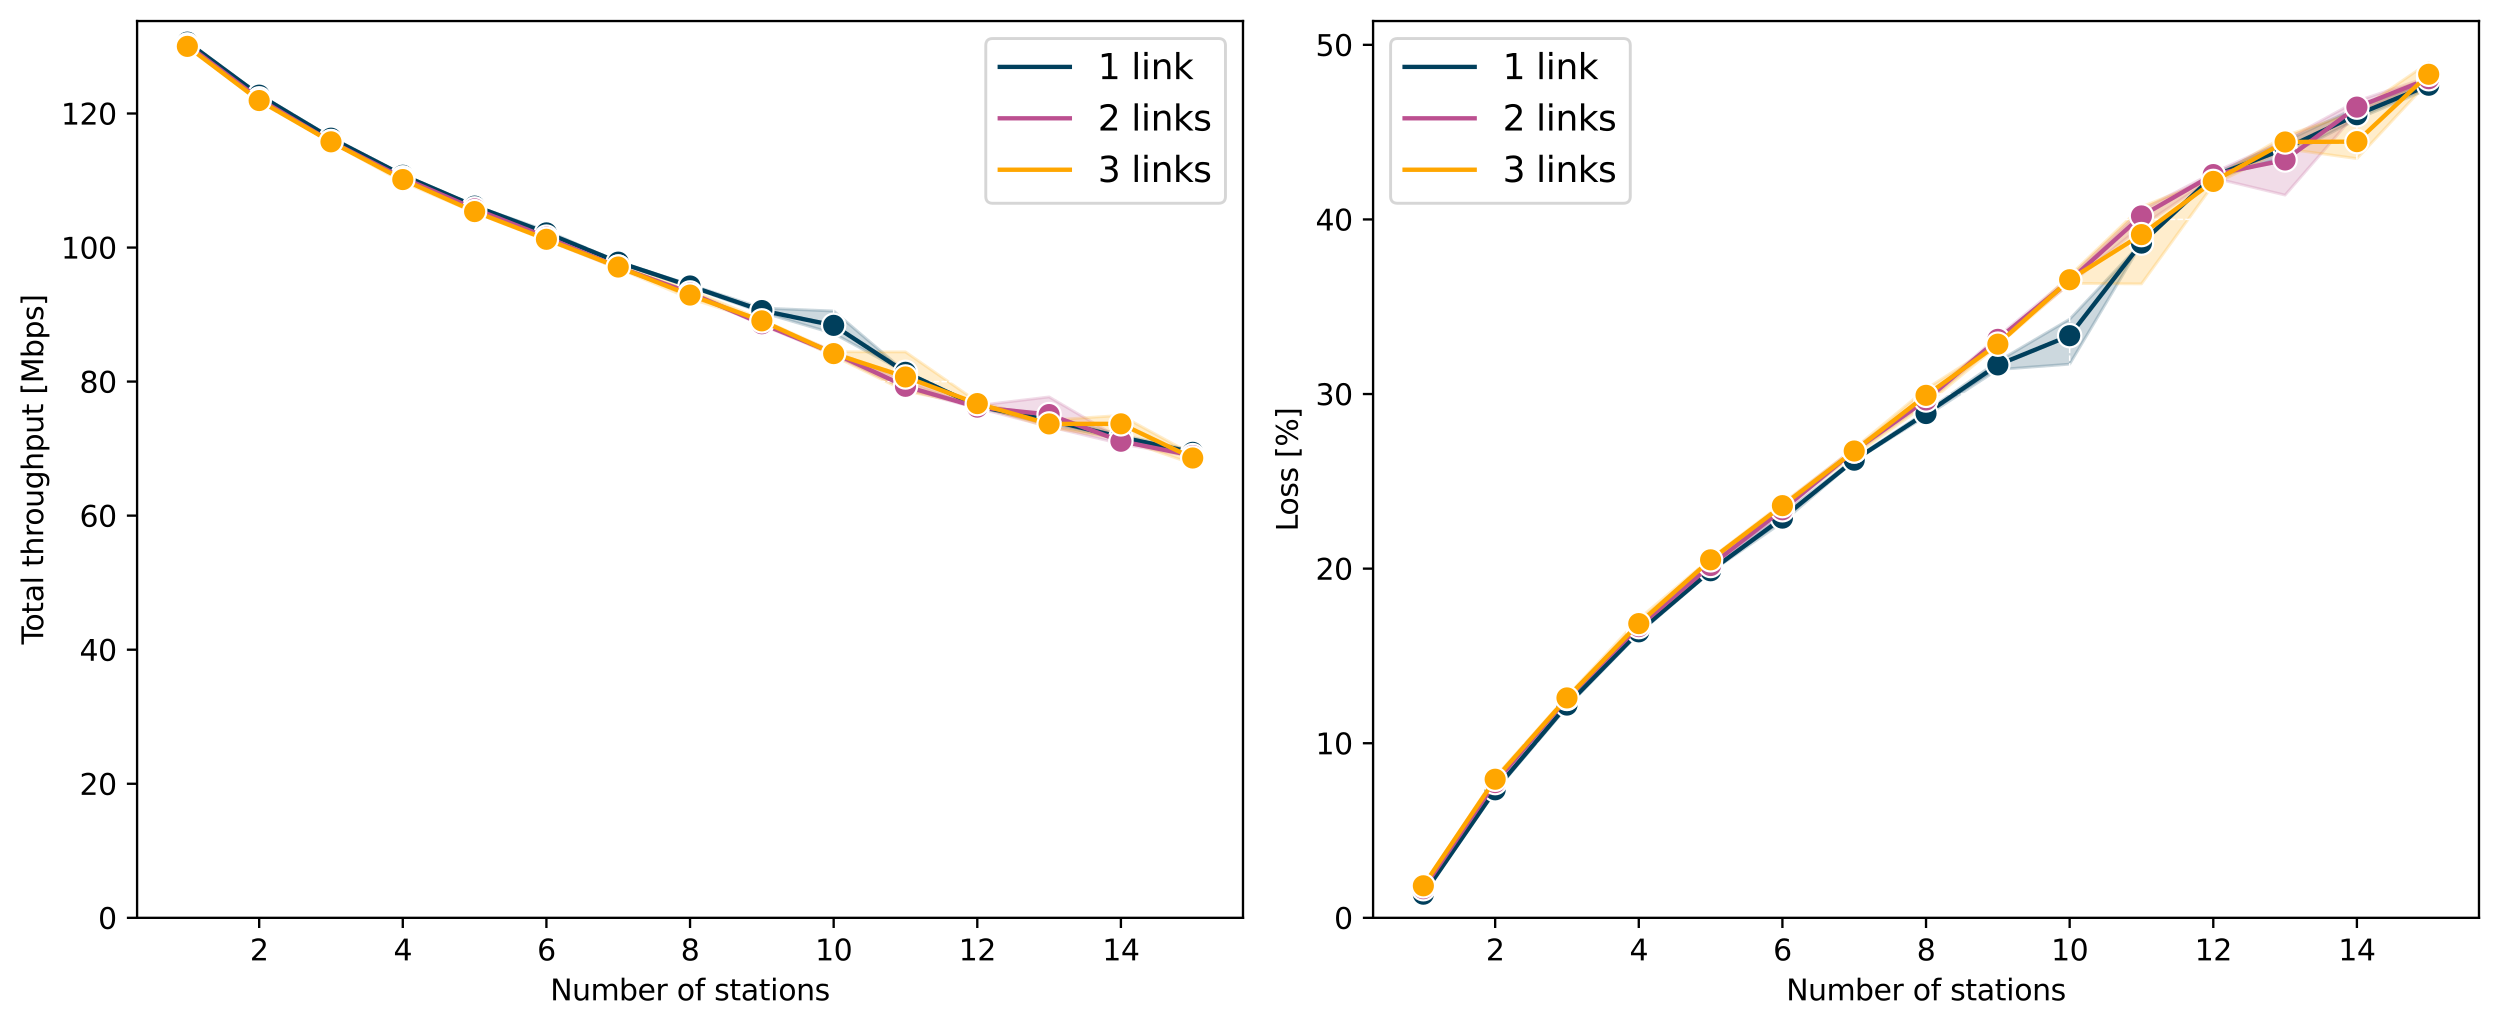 <?xml version="1.0" encoding="utf-8" standalone="no"?>
<!DOCTYPE svg PUBLIC "-//W3C//DTD SVG 1.1//EN"
  "http://www.w3.org/Graphics/SVG/1.1/DTD/svg11.dtd">
<svg xmlns:xlink="http://www.w3.org/1999/xlink" width="856.496pt" height="351.996pt" viewBox="0 0 856.496 351.996" xmlns="http://www.w3.org/2000/svg" version="1.1">
 <defs>
  <style type="text/css">*{stroke-linejoin: round; stroke-linecap: butt}</style>
 </defs>
 <g id="figure_1">
  <g id="patch_1">
   <path d="M 0 351.996 
L 856.496 351.996 
L 856.496 0 
L 0 0 
z
" style="fill: #ffffff"/>
  </g>
  <g id="axes_1">
   <g id="patch_2">
    <path d="M 46.966 314.44 
L 425.846 314.44 
L 425.846 7.2 
L 46.966 7.2 
z
" style="fill: #ffffff"/>
   </g>
   <g id="PolyCollection_1">
    <defs>
     <path id="m0cfbd31ce0" d="M 64.187 -337.571 
L 64.187 -337.546 
L 88.79 -318.973 
L 113.393 -304.289 
L 137.995 -291.647 
L 162.598 -281.293 
L 187.2 -271.643 
L 211.803 -261.972 
L 236.406 -253.661 
L 261.008 -244.964 
L 285.611 -237.727 
L 310.213 -224.329 
L 334.816 -212.548 
L 359.419 -206.735 
L 384.021 -201.54 
L 408.624 -196.462 
L 408.624 -197.594 
L 408.624 -197.594 
L 384.021 -202.953 
L 359.419 -209.508 
L 334.816 -213.213 
L 310.213 -224.543 
L 285.611 -245.441 
L 261.008 -246.448 
L 236.406 -254.472 
L 211.803 -262.299 
L 187.2 -272.951 
L 162.598 -281.506 
L 137.995 -292.218 
L 113.393 -304.995 
L 88.79 -319.687 
L 64.187 -337.571 
z
" style="stroke: #003f5c; stroke-opacity: 0.2"/>
    </defs>
    <g clip-path="url(#pb50d66b301)">
     <use xlink:href="#m0cfbd31ce0" x="0" y="351.996" style="fill: #003f5c; fill-opacity: 0.2; stroke: #003f5c; stroke-opacity: 0.2"/>
    </g>
   </g>
   <g id="PolyCollection_2">
    <defs>
     <path id="m1148b475dc" d="M 64.187 -336.632 
L 64.187 -336.595 
L 88.79 -318.058 
L 113.393 -303.394 
L 137.995 -290.61 
L 162.598 -279.628 
L 187.2 -269.902 
L 211.803 -259.975 
L 236.406 -251.308 
L 261.008 -240.609 
L 285.611 -230.452 
L 310.213 -218.597 
L 334.816 -212.196 
L 359.419 -205.813 
L 384.021 -199.921 
L 408.624 -195.516 
L 408.624 -196.494 
L 408.624 -196.494 
L 384.021 -201.625 
L 359.419 -216.011 
L 334.816 -213.073 
L 310.213 -221.484 
L 285.611 -231.707 
L 261.008 -241.549 
L 236.406 -251.969 
L 211.803 -260.777 
L 187.2 -271.354 
L 162.598 -281.081 
L 137.995 -291.383 
L 113.393 -303.648 
L 88.79 -318.277 
L 64.187 -336.632 
z
" style="stroke: #bc5090; stroke-opacity: 0.2"/>
    </defs>
    <g clip-path="url(#pb50d66b301)">
     <use xlink:href="#m1148b475dc" x="0" y="351.996" style="fill: #bc5090; fill-opacity: 0.2; stroke: #bc5090; stroke-opacity: 0.2"/>
    </g>
   </g>
   <g id="PolyCollection_3">
    <defs>
     <path id="m34c68623be" d="M 64.187 -336.113 
L 64.187 -336.101 
L 88.79 -317.166 
L 113.393 -303.216 
L 137.995 -289.676 
L 162.598 -279.209 
L 187.2 -269.63 
L 211.803 -260.024 
L 236.406 -249.691 
L 261.008 -241.784 
L 285.611 -230.011 
L 310.213 -217.995 
L 334.816 -213.128 
L 359.419 -205.606 
L 384.021 -201.626 
L 408.624 -193.062 
L 408.624 -196.293 
L 408.624 -196.293 
L 384.021 -209.688 
L 359.419 -208.045 
L 334.816 -214.376 
L 310.213 -231.439 
L 285.611 -231.498 
L 261.008 -242.505 
L 236.406 -252.697 
L 211.803 -261.275 
L 187.2 -270.345 
L 162.598 -279.696 
L 137.995 -291.816 
L 113.393 -303.678 
L 88.79 -317.897 
L 64.187 -336.113 
z
" style="stroke: #ffa600; stroke-opacity: 0.2"/>
    </defs>
    <g clip-path="url(#pb50d66b301)">
     <use xlink:href="#m34c68623be" x="0" y="351.996" style="fill: #ffa600; fill-opacity: 0.2; stroke: #ffa600; stroke-opacity: 0.2"/>
    </g>
   </g>
   <g id="matplotlib.axis_1">
    <g id="xtick_1">
     <g id="line2d_1">
      <path d="M 88.79 314.44 
L 88.79 7.2 
" clip-path="url(#pb50d66b301)" style="fill: none; stroke-dasharray: 1.85,0.8; stroke-dashoffset: 0; stroke: #ffffff; stroke-width: 0.5"/>
     </g>
     <g id="line2d_2">
      <defs>
       <path id="mef3da7801e" d="M 0 0 
L 0 3.5 
" style="stroke: #000000; stroke-width: 0.8"/>
      </defs>
      <g>
       <use xlink:href="#mef3da7801e" x="88.79" y="314.44" style="stroke: #000000; stroke-width: 0.8"/>
      </g>
     </g>
     <g id="text_1">
      <!-- 2 -->
      <g transform="translate(85.609 329.038) scale(0.1 -0.1)">
       <defs>
        <path id="DejaVuSans-32" d="M 1228 531 
L 3431 531 
L 3431 0 
L 469 0 
L 469 531 
Q 828 903 1448 1529 
Q 2069 2156 2228 2338 
Q 2531 2678 2651 2914 
Q 2772 3150 2772 3378 
Q 2772 3750 2511 3984 
Q 2250 4219 1831 4219 
Q 1534 4219 1204 4116 
Q 875 4013 500 3803 
L 500 4441 
Q 881 4594 1212 4672 
Q 1544 4750 1819 4750 
Q 2544 4750 2975 4387 
Q 3406 4025 3406 3419 
Q 3406 3131 3298 2873 
Q 3191 2616 2906 2266 
Q 2828 2175 2409 1742 
Q 1991 1309 1228 531 
z
" transform="scale(0.016)"/>
       </defs>
       <use xlink:href="#DejaVuSans-32"/>
      </g>
     </g>
    </g>
    <g id="xtick_2">
     <g id="line2d_3">
      <path d="M 137.995 314.44 
L 137.995 7.2 
" clip-path="url(#pb50d66b301)" style="fill: none; stroke-dasharray: 1.85,0.8; stroke-dashoffset: 0; stroke: #ffffff; stroke-width: 0.5"/>
     </g>
     <g id="line2d_4">
      <g>
       <use xlink:href="#mef3da7801e" x="137.995" y="314.44" style="stroke: #000000; stroke-width: 0.8"/>
      </g>
     </g>
     <g id="text_2">
      <!-- 4 -->
      <g transform="translate(134.814 329.038) scale(0.1 -0.1)">
       <defs>
        <path id="DejaVuSans-34" d="M 2419 4116 
L 825 1625 
L 2419 1625 
L 2419 4116 
z
M 2253 4666 
L 3047 4666 
L 3047 1625 
L 3713 1625 
L 3713 1100 
L 3047 1100 
L 3047 0 
L 2419 0 
L 2419 1100 
L 313 1100 
L 313 1709 
L 2253 4666 
z
" transform="scale(0.016)"/>
       </defs>
       <use xlink:href="#DejaVuSans-34"/>
      </g>
     </g>
    </g>
    <g id="xtick_3">
     <g id="line2d_5">
      <path d="M 187.2 314.44 
L 187.2 7.2 
" clip-path="url(#pb50d66b301)" style="fill: none; stroke-dasharray: 1.85,0.8; stroke-dashoffset: 0; stroke: #ffffff; stroke-width: 0.5"/>
     </g>
     <g id="line2d_6">
      <g>
       <use xlink:href="#mef3da7801e" x="187.2" y="314.44" style="stroke: #000000; stroke-width: 0.8"/>
      </g>
     </g>
     <g id="text_3">
      <!-- 6 -->
      <g transform="translate(184.019 329.038) scale(0.1 -0.1)">
       <defs>
        <path id="DejaVuSans-36" d="M 2113 2584 
Q 1688 2584 1439 2293 
Q 1191 2003 1191 1497 
Q 1191 994 1439 701 
Q 1688 409 2113 409 
Q 2538 409 2786 701 
Q 3034 994 3034 1497 
Q 3034 2003 2786 2293 
Q 2538 2584 2113 2584 
z
M 3366 4563 
L 3366 3988 
Q 3128 4100 2886 4159 
Q 2644 4219 2406 4219 
Q 1781 4219 1451 3797 
Q 1122 3375 1075 2522 
Q 1259 2794 1537 2939 
Q 1816 3084 2150 3084 
Q 2853 3084 3261 2657 
Q 3669 2231 3669 1497 
Q 3669 778 3244 343 
Q 2819 -91 2113 -91 
Q 1303 -91 875 529 
Q 447 1150 447 2328 
Q 447 3434 972 4092 
Q 1497 4750 2381 4750 
Q 2619 4750 2861 4703 
Q 3103 4656 3366 4563 
z
" transform="scale(0.016)"/>
       </defs>
       <use xlink:href="#DejaVuSans-36"/>
      </g>
     </g>
    </g>
    <g id="xtick_4">
     <g id="line2d_7">
      <path d="M 236.406 314.44 
L 236.406 7.2 
" clip-path="url(#pb50d66b301)" style="fill: none; stroke-dasharray: 1.85,0.8; stroke-dashoffset: 0; stroke: #ffffff; stroke-width: 0.5"/>
     </g>
     <g id="line2d_8">
      <g>
       <use xlink:href="#mef3da7801e" x="236.406" y="314.44" style="stroke: #000000; stroke-width: 0.8"/>
      </g>
     </g>
     <g id="text_4">
      <!-- 8 -->
      <g transform="translate(233.224 329.038) scale(0.1 -0.1)">
       <defs>
        <path id="DejaVuSans-38" d="M 2034 2216 
Q 1584 2216 1326 1975 
Q 1069 1734 1069 1313 
Q 1069 891 1326 650 
Q 1584 409 2034 409 
Q 2484 409 2743 651 
Q 3003 894 3003 1313 
Q 3003 1734 2745 1975 
Q 2488 2216 2034 2216 
z
M 1403 2484 
Q 997 2584 770 2862 
Q 544 3141 544 3541 
Q 544 4100 942 4425 
Q 1341 4750 2034 4750 
Q 2731 4750 3128 4425 
Q 3525 4100 3525 3541 
Q 3525 3141 3298 2862 
Q 3072 2584 2669 2484 
Q 3125 2378 3379 2068 
Q 3634 1759 3634 1313 
Q 3634 634 3220 271 
Q 2806 -91 2034 -91 
Q 1263 -91 848 271 
Q 434 634 434 1313 
Q 434 1759 690 2068 
Q 947 2378 1403 2484 
z
M 1172 3481 
Q 1172 3119 1398 2916 
Q 1625 2713 2034 2713 
Q 2441 2713 2670 2916 
Q 2900 3119 2900 3481 
Q 2900 3844 2670 4047 
Q 2441 4250 2034 4250 
Q 1625 4250 1398 4047 
Q 1172 3844 1172 3481 
z
" transform="scale(0.016)"/>
       </defs>
       <use xlink:href="#DejaVuSans-38"/>
      </g>
     </g>
    </g>
    <g id="xtick_5">
     <g id="line2d_9">
      <path d="M 285.611 314.44 
L 285.611 7.2 
" clip-path="url(#pb50d66b301)" style="fill: none; stroke-dasharray: 1.85,0.8; stroke-dashoffset: 0; stroke: #ffffff; stroke-width: 0.5"/>
     </g>
     <g id="line2d_10">
      <g>
       <use xlink:href="#mef3da7801e" x="285.611" y="314.44" style="stroke: #000000; stroke-width: 0.8"/>
      </g>
     </g>
     <g id="text_5">
      <!-- 10 -->
      <g transform="translate(279.248 329.038) scale(0.1 -0.1)">
       <defs>
        <path id="DejaVuSans-31" d="M 794 531 
L 1825 531 
L 1825 4091 
L 703 3866 
L 703 4441 
L 1819 4666 
L 2450 4666 
L 2450 531 
L 3481 531 
L 3481 0 
L 794 0 
L 794 531 
z
" transform="scale(0.016)"/>
        <path id="DejaVuSans-30" d="M 2034 4250 
Q 1547 4250 1301 3770 
Q 1056 3291 1056 2328 
Q 1056 1369 1301 889 
Q 1547 409 2034 409 
Q 2525 409 2770 889 
Q 3016 1369 3016 2328 
Q 3016 3291 2770 3770 
Q 2525 4250 2034 4250 
z
M 2034 4750 
Q 2819 4750 3233 4129 
Q 3647 3509 3647 2328 
Q 3647 1150 3233 529 
Q 2819 -91 2034 -91 
Q 1250 -91 836 529 
Q 422 1150 422 2328 
Q 422 3509 836 4129 
Q 1250 4750 2034 4750 
z
" transform="scale(0.016)"/>
       </defs>
       <use xlink:href="#DejaVuSans-31"/>
       <use xlink:href="#DejaVuSans-30" x="63.623"/>
      </g>
     </g>
    </g>
    <g id="xtick_6">
     <g id="line2d_11">
      <path d="M 334.816 314.44 
L 334.816 7.2 
" clip-path="url(#pb50d66b301)" style="fill: none; stroke-dasharray: 1.85,0.8; stroke-dashoffset: 0; stroke: #ffffff; stroke-width: 0.5"/>
     </g>
     <g id="line2d_12">
      <g>
       <use xlink:href="#mef3da7801e" x="334.816" y="314.44" style="stroke: #000000; stroke-width: 0.8"/>
      </g>
     </g>
     <g id="text_6">
      <!-- 12 -->
      <g transform="translate(328.454 329.038) scale(0.1 -0.1)">
       <use xlink:href="#DejaVuSans-31"/>
       <use xlink:href="#DejaVuSans-32" x="63.623"/>
      </g>
     </g>
    </g>
    <g id="xtick_7">
     <g id="line2d_13">
      <path d="M 384.021 314.44 
L 384.021 7.2 
" clip-path="url(#pb50d66b301)" style="fill: none; stroke-dasharray: 1.85,0.8; stroke-dashoffset: 0; stroke: #ffffff; stroke-width: 0.5"/>
     </g>
     <g id="line2d_14">
      <g>
       <use xlink:href="#mef3da7801e" x="384.021" y="314.44" style="stroke: #000000; stroke-width: 0.8"/>
      </g>
     </g>
     <g id="text_7">
      <!-- 14 -->
      <g transform="translate(377.659 329.038) scale(0.1 -0.1)">
       <use xlink:href="#DejaVuSans-31"/>
       <use xlink:href="#DejaVuSans-34" x="63.623"/>
      </g>
     </g>
    </g>
    <g id="text_8">
     <!-- Number of stations -->
     <g transform="translate(188.511 342.717) scale(0.1 -0.1)">
      <defs>
       <path id="DejaVuSans-4e" d="M 628 4666 
L 1478 4666 
L 3547 763 
L 3547 4666 
L 4159 4666 
L 4159 0 
L 3309 0 
L 1241 3903 
L 1241 0 
L 628 0 
L 628 4666 
z
" transform="scale(0.016)"/>
       <path id="DejaVuSans-75" d="M 544 1381 
L 544 3500 
L 1119 3500 
L 1119 1403 
Q 1119 906 1312 657 
Q 1506 409 1894 409 
Q 2359 409 2629 706 
Q 2900 1003 2900 1516 
L 2900 3500 
L 3475 3500 
L 3475 0 
L 2900 0 
L 2900 538 
Q 2691 219 2414 64 
Q 2138 -91 1772 -91 
Q 1169 -91 856 284 
Q 544 659 544 1381 
z
M 1991 3584 
L 1991 3584 
z
" transform="scale(0.016)"/>
       <path id="DejaVuSans-6d" d="M 3328 2828 
Q 3544 3216 3844 3400 
Q 4144 3584 4550 3584 
Q 5097 3584 5394 3201 
Q 5691 2819 5691 2113 
L 5691 0 
L 5113 0 
L 5113 2094 
Q 5113 2597 4934 2840 
Q 4756 3084 4391 3084 
Q 3944 3084 3684 2787 
Q 3425 2491 3425 1978 
L 3425 0 
L 2847 0 
L 2847 2094 
Q 2847 2600 2669 2842 
Q 2491 3084 2119 3084 
Q 1678 3084 1418 2786 
Q 1159 2488 1159 1978 
L 1159 0 
L 581 0 
L 581 3500 
L 1159 3500 
L 1159 2956 
Q 1356 3278 1631 3431 
Q 1906 3584 2284 3584 
Q 2666 3584 2933 3390 
Q 3200 3197 3328 2828 
z
" transform="scale(0.016)"/>
       <path id="DejaVuSans-62" d="M 3116 1747 
Q 3116 2381 2855 2742 
Q 2594 3103 2138 3103 
Q 1681 3103 1420 2742 
Q 1159 2381 1159 1747 
Q 1159 1113 1420 752 
Q 1681 391 2138 391 
Q 2594 391 2855 752 
Q 3116 1113 3116 1747 
z
M 1159 2969 
Q 1341 3281 1617 3432 
Q 1894 3584 2278 3584 
Q 2916 3584 3314 3078 
Q 3713 2572 3713 1747 
Q 3713 922 3314 415 
Q 2916 -91 2278 -91 
Q 1894 -91 1617 61 
Q 1341 213 1159 525 
L 1159 0 
L 581 0 
L 581 4863 
L 1159 4863 
L 1159 2969 
z
" transform="scale(0.016)"/>
       <path id="DejaVuSans-65" d="M 3597 1894 
L 3597 1613 
L 953 1613 
Q 991 1019 1311 708 
Q 1631 397 2203 397 
Q 2534 397 2845 478 
Q 3156 559 3463 722 
L 3463 178 
Q 3153 47 2828 -22 
Q 2503 -91 2169 -91 
Q 1331 -91 842 396 
Q 353 884 353 1716 
Q 353 2575 817 3079 
Q 1281 3584 2069 3584 
Q 2775 3584 3186 3129 
Q 3597 2675 3597 1894 
z
M 3022 2063 
Q 3016 2534 2758 2815 
Q 2500 3097 2075 3097 
Q 1594 3097 1305 2825 
Q 1016 2553 972 2059 
L 3022 2063 
z
" transform="scale(0.016)"/>
       <path id="DejaVuSans-72" d="M 2631 2963 
Q 2534 3019 2420 3045 
Q 2306 3072 2169 3072 
Q 1681 3072 1420 2755 
Q 1159 2438 1159 1844 
L 1159 0 
L 581 0 
L 581 3500 
L 1159 3500 
L 1159 2956 
Q 1341 3275 1631 3429 
Q 1922 3584 2338 3584 
Q 2397 3584 2469 3576 
Q 2541 3569 2628 3553 
L 2631 2963 
z
" transform="scale(0.016)"/>
       <path id="DejaVuSans-20" transform="scale(0.016)"/>
       <path id="DejaVuSans-6f" d="M 1959 3097 
Q 1497 3097 1228 2736 
Q 959 2375 959 1747 
Q 959 1119 1226 758 
Q 1494 397 1959 397 
Q 2419 397 2687 759 
Q 2956 1122 2956 1747 
Q 2956 2369 2687 2733 
Q 2419 3097 1959 3097 
z
M 1959 3584 
Q 2709 3584 3137 3096 
Q 3566 2609 3566 1747 
Q 3566 888 3137 398 
Q 2709 -91 1959 -91 
Q 1206 -91 779 398 
Q 353 888 353 1747 
Q 353 2609 779 3096 
Q 1206 3584 1959 3584 
z
" transform="scale(0.016)"/>
       <path id="DejaVuSans-66" d="M 2375 4863 
L 2375 4384 
L 1825 4384 
Q 1516 4384 1395 4259 
Q 1275 4134 1275 3809 
L 1275 3500 
L 2222 3500 
L 2222 3053 
L 1275 3053 
L 1275 0 
L 697 0 
L 697 3053 
L 147 3053 
L 147 3500 
L 697 3500 
L 697 3744 
Q 697 4328 969 4595 
Q 1241 4863 1831 4863 
L 2375 4863 
z
" transform="scale(0.016)"/>
       <path id="DejaVuSans-73" d="M 2834 3397 
L 2834 2853 
Q 2591 2978 2328 3040 
Q 2066 3103 1784 3103 
Q 1356 3103 1142 2972 
Q 928 2841 928 2578 
Q 928 2378 1081 2264 
Q 1234 2150 1697 2047 
L 1894 2003 
Q 2506 1872 2764 1633 
Q 3022 1394 3022 966 
Q 3022 478 2636 193 
Q 2250 -91 1575 -91 
Q 1294 -91 989 -36 
Q 684 19 347 128 
L 347 722 
Q 666 556 975 473 
Q 1284 391 1588 391 
Q 1994 391 2212 530 
Q 2431 669 2431 922 
Q 2431 1156 2273 1281 
Q 2116 1406 1581 1522 
L 1381 1569 
Q 847 1681 609 1914 
Q 372 2147 372 2553 
Q 372 3047 722 3315 
Q 1072 3584 1716 3584 
Q 2034 3584 2315 3537 
Q 2597 3491 2834 3397 
z
" transform="scale(0.016)"/>
       <path id="DejaVuSans-74" d="M 1172 4494 
L 1172 3500 
L 2356 3500 
L 2356 3053 
L 1172 3053 
L 1172 1153 
Q 1172 725 1289 603 
Q 1406 481 1766 481 
L 2356 481 
L 2356 0 
L 1766 0 
Q 1100 0 847 248 
Q 594 497 594 1153 
L 594 3053 
L 172 3053 
L 172 3500 
L 594 3500 
L 594 4494 
L 1172 4494 
z
" transform="scale(0.016)"/>
       <path id="DejaVuSans-61" d="M 2194 1759 
Q 1497 1759 1228 1600 
Q 959 1441 959 1056 
Q 959 750 1161 570 
Q 1363 391 1709 391 
Q 2188 391 2477 730 
Q 2766 1069 2766 1631 
L 2766 1759 
L 2194 1759 
z
M 3341 1997 
L 3341 0 
L 2766 0 
L 2766 531 
Q 2569 213 2275 61 
Q 1981 -91 1556 -91 
Q 1019 -91 701 211 
Q 384 513 384 1019 
Q 384 1609 779 1909 
Q 1175 2209 1959 2209 
L 2766 2209 
L 2766 2266 
Q 2766 2663 2505 2880 
Q 2244 3097 1772 3097 
Q 1472 3097 1187 3025 
Q 903 2953 641 2809 
L 641 3341 
Q 956 3463 1253 3523 
Q 1550 3584 1831 3584 
Q 2591 3584 2966 3190 
Q 3341 2797 3341 1997 
z
" transform="scale(0.016)"/>
       <path id="DejaVuSans-69" d="M 603 3500 
L 1178 3500 
L 1178 0 
L 603 0 
L 603 3500 
z
M 603 4863 
L 1178 4863 
L 1178 4134 
L 603 4134 
L 603 4863 
z
" transform="scale(0.016)"/>
       <path id="DejaVuSans-6e" d="M 3513 2113 
L 3513 0 
L 2938 0 
L 2938 2094 
Q 2938 2591 2744 2837 
Q 2550 3084 2163 3084 
Q 1697 3084 1428 2787 
Q 1159 2491 1159 1978 
L 1159 0 
L 581 0 
L 581 3500 
L 1159 3500 
L 1159 2956 
Q 1366 3272 1645 3428 
Q 1925 3584 2291 3584 
Q 2894 3584 3203 3211 
Q 3513 2838 3513 2113 
z
" transform="scale(0.016)"/>
      </defs>
      <use xlink:href="#DejaVuSans-4e"/>
      <use xlink:href="#DejaVuSans-75" x="74.805"/>
      <use xlink:href="#DejaVuSans-6d" x="138.184"/>
      <use xlink:href="#DejaVuSans-62" x="235.596"/>
      <use xlink:href="#DejaVuSans-65" x="299.072"/>
      <use xlink:href="#DejaVuSans-72" x="360.596"/>
      <use xlink:href="#DejaVuSans-20" x="401.709"/>
      <use xlink:href="#DejaVuSans-6f" x="433.496"/>
      <use xlink:href="#DejaVuSans-66" x="494.678"/>
      <use xlink:href="#DejaVuSans-20" x="529.883"/>
      <use xlink:href="#DejaVuSans-73" x="561.67"/>
      <use xlink:href="#DejaVuSans-74" x="613.77"/>
      <use xlink:href="#DejaVuSans-61" x="652.979"/>
      <use xlink:href="#DejaVuSans-74" x="714.258"/>
      <use xlink:href="#DejaVuSans-69" x="753.467"/>
      <use xlink:href="#DejaVuSans-6f" x="781.25"/>
      <use xlink:href="#DejaVuSans-6e" x="842.432"/>
      <use xlink:href="#DejaVuSans-73" x="905.811"/>
     </g>
    </g>
   </g>
   <g id="matplotlib.axis_2">
    <g id="ytick_1">
     <g id="line2d_15">
      <path d="M 46.966 314.44 
L 425.846 314.44 
" clip-path="url(#pb50d66b301)" style="fill: none; stroke-dasharray: 1.85,0.8; stroke-dashoffset: 0; stroke: #ffffff; stroke-width: 0.5"/>
     </g>
     <g id="line2d_16">
      <defs>
       <path id="md21137f624" d="M 0 0 
L -3.5 0 
" style="stroke: #000000; stroke-width: 0.8"/>
      </defs>
      <g>
       <use xlink:href="#md21137f624" x="46.966" y="314.44" style="stroke: #000000; stroke-width: 0.8"/>
      </g>
     </g>
     <g id="text_9">
      <!-- 0 -->
      <g transform="translate(33.603 318.239) scale(0.1 -0.1)">
       <use xlink:href="#DejaVuSans-30"/>
      </g>
     </g>
    </g>
    <g id="ytick_2">
     <g id="line2d_17">
      <path d="M 46.966 268.514 
L 425.846 268.514 
" clip-path="url(#pb50d66b301)" style="fill: none; stroke-dasharray: 1.85,0.8; stroke-dashoffset: 0; stroke: #ffffff; stroke-width: 0.5"/>
     </g>
     <g id="line2d_18">
      <g>
       <use xlink:href="#md21137f624" x="46.966" y="268.514" style="stroke: #000000; stroke-width: 0.8"/>
      </g>
     </g>
     <g id="text_10">
      <!-- 20 -->
      <g transform="translate(27.241 272.313) scale(0.1 -0.1)">
       <use xlink:href="#DejaVuSans-32"/>
       <use xlink:href="#DejaVuSans-30" x="63.623"/>
      </g>
     </g>
    </g>
    <g id="ytick_3">
     <g id="line2d_19">
      <path d="M 46.966 222.587 
L 425.846 222.587 
" clip-path="url(#pb50d66b301)" style="fill: none; stroke-dasharray: 1.85,0.8; stroke-dashoffset: 0; stroke: #ffffff; stroke-width: 0.5"/>
     </g>
     <g id="line2d_20">
      <g>
       <use xlink:href="#md21137f624" x="46.966" y="222.587" style="stroke: #000000; stroke-width: 0.8"/>
      </g>
     </g>
     <g id="text_11">
      <!-- 40 -->
      <g transform="translate(27.241 226.386) scale(0.1 -0.1)">
       <use xlink:href="#DejaVuSans-34"/>
       <use xlink:href="#DejaVuSans-30" x="63.623"/>
      </g>
     </g>
    </g>
    <g id="ytick_4">
     <g id="line2d_21">
      <path d="M 46.966 176.661 
L 425.846 176.661 
" clip-path="url(#pb50d66b301)" style="fill: none; stroke-dasharray: 1.85,0.8; stroke-dashoffset: 0; stroke: #ffffff; stroke-width: 0.5"/>
     </g>
     <g id="line2d_22">
      <g>
       <use xlink:href="#md21137f624" x="46.966" y="176.661" style="stroke: #000000; stroke-width: 0.8"/>
      </g>
     </g>
     <g id="text_12">
      <!-- 60 -->
      <g transform="translate(27.241 180.46) scale(0.1 -0.1)">
       <use xlink:href="#DejaVuSans-36"/>
       <use xlink:href="#DejaVuSans-30" x="63.623"/>
      </g>
     </g>
    </g>
    <g id="ytick_5">
     <g id="line2d_23">
      <path d="M 46.966 130.734 
L 425.846 130.734 
" clip-path="url(#pb50d66b301)" style="fill: none; stroke-dasharray: 1.85,0.8; stroke-dashoffset: 0; stroke: #ffffff; stroke-width: 0.5"/>
     </g>
     <g id="line2d_24">
      <g>
       <use xlink:href="#md21137f624" x="46.966" y="130.734" style="stroke: #000000; stroke-width: 0.8"/>
      </g>
     </g>
     <g id="text_13">
      <!-- 80 -->
      <g transform="translate(27.241 134.533) scale(0.1 -0.1)">
       <use xlink:href="#DejaVuSans-38"/>
       <use xlink:href="#DejaVuSans-30" x="63.623"/>
      </g>
     </g>
    </g>
    <g id="ytick_6">
     <g id="line2d_25">
      <path d="M 46.966 84.808 
L 425.846 84.808 
" clip-path="url(#pb50d66b301)" style="fill: none; stroke-dasharray: 1.85,0.8; stroke-dashoffset: 0; stroke: #ffffff; stroke-width: 0.5"/>
     </g>
     <g id="line2d_26">
      <g>
       <use xlink:href="#md21137f624" x="46.966" y="84.808" style="stroke: #000000; stroke-width: 0.8"/>
      </g>
     </g>
     <g id="text_14">
      <!-- 100 -->
      <g transform="translate(20.878 88.607) scale(0.1 -0.1)">
       <use xlink:href="#DejaVuSans-31"/>
       <use xlink:href="#DejaVuSans-30" x="63.623"/>
       <use xlink:href="#DejaVuSans-30" x="127.246"/>
      </g>
     </g>
    </g>
    <g id="ytick_7">
     <g id="line2d_27">
      <path d="M 46.966 38.881 
L 425.846 38.881 
" clip-path="url(#pb50d66b301)" style="fill: none; stroke-dasharray: 1.85,0.8; stroke-dashoffset: 0; stroke: #ffffff; stroke-width: 0.5"/>
     </g>
     <g id="line2d_28">
      <g>
       <use xlink:href="#md21137f624" x="46.966" y="38.881" style="stroke: #000000; stroke-width: 0.8"/>
      </g>
     </g>
     <g id="text_15">
      <!-- 120 -->
      <g transform="translate(20.878 42.68) scale(0.1 -0.1)">
       <use xlink:href="#DejaVuSans-31"/>
       <use xlink:href="#DejaVuSans-32" x="63.623"/>
       <use xlink:href="#DejaVuSans-30" x="127.246"/>
      </g>
     </g>
    </g>
    <g id="text_16">
     <!-- Total throughput [Mbps] -->
     <g transform="translate(14.798 220.79) rotate(-90) scale(0.1 -0.1)">
      <defs>
       <path id="DejaVuSans-54" d="M -19 4666 
L 3928 4666 
L 3928 4134 
L 2272 4134 
L 2272 0 
L 1638 0 
L 1638 4134 
L -19 4134 
L -19 4666 
z
" transform="scale(0.016)"/>
       <path id="DejaVuSans-6c" d="M 603 4863 
L 1178 4863 
L 1178 0 
L 603 0 
L 603 4863 
z
" transform="scale(0.016)"/>
       <path id="DejaVuSans-68" d="M 3513 2113 
L 3513 0 
L 2938 0 
L 2938 2094 
Q 2938 2591 2744 2837 
Q 2550 3084 2163 3084 
Q 1697 3084 1428 2787 
Q 1159 2491 1159 1978 
L 1159 0 
L 581 0 
L 581 4863 
L 1159 4863 
L 1159 2956 
Q 1366 3272 1645 3428 
Q 1925 3584 2291 3584 
Q 2894 3584 3203 3211 
Q 3513 2838 3513 2113 
z
" transform="scale(0.016)"/>
       <path id="DejaVuSans-67" d="M 2906 1791 
Q 2906 2416 2648 2759 
Q 2391 3103 1925 3103 
Q 1463 3103 1205 2759 
Q 947 2416 947 1791 
Q 947 1169 1205 825 
Q 1463 481 1925 481 
Q 2391 481 2648 825 
Q 2906 1169 2906 1791 
z
M 3481 434 
Q 3481 -459 3084 -895 
Q 2688 -1331 1869 -1331 
Q 1566 -1331 1297 -1286 
Q 1028 -1241 775 -1147 
L 775 -588 
Q 1028 -725 1275 -790 
Q 1522 -856 1778 -856 
Q 2344 -856 2625 -561 
Q 2906 -266 2906 331 
L 2906 616 
Q 2728 306 2450 153 
Q 2172 0 1784 0 
Q 1141 0 747 490 
Q 353 981 353 1791 
Q 353 2603 747 3093 
Q 1141 3584 1784 3584 
Q 2172 3584 2450 3431 
Q 2728 3278 2906 2969 
L 2906 3500 
L 3481 3500 
L 3481 434 
z
" transform="scale(0.016)"/>
       <path id="DejaVuSans-70" d="M 1159 525 
L 1159 -1331 
L 581 -1331 
L 581 3500 
L 1159 3500 
L 1159 2969 
Q 1341 3281 1617 3432 
Q 1894 3584 2278 3584 
Q 2916 3584 3314 3078 
Q 3713 2572 3713 1747 
Q 3713 922 3314 415 
Q 2916 -91 2278 -91 
Q 1894 -91 1617 61 
Q 1341 213 1159 525 
z
M 3116 1747 
Q 3116 2381 2855 2742 
Q 2594 3103 2138 3103 
Q 1681 3103 1420 2742 
Q 1159 2381 1159 1747 
Q 1159 1113 1420 752 
Q 1681 391 2138 391 
Q 2594 391 2855 752 
Q 3116 1113 3116 1747 
z
" transform="scale(0.016)"/>
       <path id="DejaVuSans-5b" d="M 550 4863 
L 1875 4863 
L 1875 4416 
L 1125 4416 
L 1125 -397 
L 1875 -397 
L 1875 -844 
L 550 -844 
L 550 4863 
z
" transform="scale(0.016)"/>
       <path id="DejaVuSans-4d" d="M 628 4666 
L 1569 4666 
L 2759 1491 
L 3956 4666 
L 4897 4666 
L 4897 0 
L 4281 0 
L 4281 4097 
L 3078 897 
L 2444 897 
L 1241 4097 
L 1241 0 
L 628 0 
L 628 4666 
z
" transform="scale(0.016)"/>
       <path id="DejaVuSans-5d" d="M 1947 4863 
L 1947 -844 
L 622 -844 
L 622 -397 
L 1369 -397 
L 1369 4416 
L 622 4416 
L 622 4863 
L 1947 4863 
z
" transform="scale(0.016)"/>
      </defs>
      <use xlink:href="#DejaVuSans-54"/>
      <use xlink:href="#DejaVuSans-6f" x="44.084"/>
      <use xlink:href="#DejaVuSans-74" x="105.266"/>
      <use xlink:href="#DejaVuSans-61" x="144.475"/>
      <use xlink:href="#DejaVuSans-6c" x="205.754"/>
      <use xlink:href="#DejaVuSans-20" x="233.537"/>
      <use xlink:href="#DejaVuSans-74" x="265.324"/>
      <use xlink:href="#DejaVuSans-68" x="304.533"/>
      <use xlink:href="#DejaVuSans-72" x="367.912"/>
      <use xlink:href="#DejaVuSans-6f" x="406.775"/>
      <use xlink:href="#DejaVuSans-75" x="467.957"/>
      <use xlink:href="#DejaVuSans-67" x="531.336"/>
      <use xlink:href="#DejaVuSans-68" x="594.812"/>
      <use xlink:href="#DejaVuSans-70" x="658.191"/>
      <use xlink:href="#DejaVuSans-75" x="721.668"/>
      <use xlink:href="#DejaVuSans-74" x="785.047"/>
      <use xlink:href="#DejaVuSans-20" x="824.256"/>
      <use xlink:href="#DejaVuSans-5b" x="856.043"/>
      <use xlink:href="#DejaVuSans-4d" x="895.057"/>
      <use xlink:href="#DejaVuSans-62" x="981.336"/>
      <use xlink:href="#DejaVuSans-70" x="1044.812"/>
      <use xlink:href="#DejaVuSans-73" x="1108.289"/>
      <use xlink:href="#DejaVuSans-5d" x="1160.389"/>
     </g>
    </g>
   </g>
   <g id="line2d_29">
    <path d="M 64.187 14.44 
L 88.79 32.602 
L 113.393 47.344 
L 137.995 60.043 
L 162.598 70.617 
L 187.2 79.79 
L 211.803 89.814 
L 236.406 97.978 
L 261.008 106.392 
L 285.611 111.47 
L 310.213 127.55 
L 334.816 139.174 
L 359.419 143.929 
L 384.021 149.782 
L 408.624 154.967 
" clip-path="url(#pb50d66b301)" style="fill: none; stroke: #003f5c; stroke-width: 1.5; stroke-linecap: square"/>
    <defs>
     <path id="m9e650c9cc2" d="M 0 4 
C 1.061 4 2.078 3.579 2.828 2.828 
C 3.579 2.078 4 1.061 4 0 
C 4 -1.061 3.579 -2.078 2.828 -2.828 
C 2.078 -3.579 1.061 -4 0 -4 
C -1.061 -4 -2.078 -3.579 -2.828 -2.828 
C -3.579 -2.078 -4 -1.061 -4 0 
C -4 1.061 -3.579 2.078 -2.828 2.828 
C -2.078 3.579 -1.061 4 0 4 
z
" style="stroke: #ffffff; stroke-width: 0.75"/>
    </defs>
    <g clip-path="url(#pb50d66b301)">
     <use xlink:href="#m9e650c9cc2" x="64.187" y="14.44" style="fill: #003f5c; stroke: #ffffff; stroke-width: 0.75"/>
     <use xlink:href="#m9e650c9cc2" x="88.79" y="32.602" style="fill: #003f5c; stroke: #ffffff; stroke-width: 0.75"/>
     <use xlink:href="#m9e650c9cc2" x="113.393" y="47.344" style="fill: #003f5c; stroke: #ffffff; stroke-width: 0.75"/>
     <use xlink:href="#m9e650c9cc2" x="137.995" y="60.043" style="fill: #003f5c; stroke: #ffffff; stroke-width: 0.75"/>
     <use xlink:href="#m9e650c9cc2" x="162.598" y="70.617" style="fill: #003f5c; stroke: #ffffff; stroke-width: 0.75"/>
     <use xlink:href="#m9e650c9cc2" x="187.2" y="79.79" style="fill: #003f5c; stroke: #ffffff; stroke-width: 0.75"/>
     <use xlink:href="#m9e650c9cc2" x="211.803" y="89.814" style="fill: #003f5c; stroke: #ffffff; stroke-width: 0.75"/>
     <use xlink:href="#m9e650c9cc2" x="236.406" y="97.978" style="fill: #003f5c; stroke: #ffffff; stroke-width: 0.75"/>
     <use xlink:href="#m9e650c9cc2" x="261.008" y="106.392" style="fill: #003f5c; stroke: #ffffff; stroke-width: 0.75"/>
     <use xlink:href="#m9e650c9cc2" x="285.611" y="111.47" style="fill: #003f5c; stroke: #ffffff; stroke-width: 0.75"/>
     <use xlink:href="#m9e650c9cc2" x="310.213" y="127.55" style="fill: #003f5c; stroke: #ffffff; stroke-width: 0.75"/>
     <use xlink:href="#m9e650c9cc2" x="334.816" y="139.174" style="fill: #003f5c; stroke: #ffffff; stroke-width: 0.75"/>
     <use xlink:href="#m9e650c9cc2" x="359.419" y="143.929" style="fill: #003f5c; stroke: #ffffff; stroke-width: 0.75"/>
     <use xlink:href="#m9e650c9cc2" x="384.021" y="149.782" style="fill: #003f5c; stroke: #ffffff; stroke-width: 0.75"/>
     <use xlink:href="#m9e650c9cc2" x="408.624" y="154.967" style="fill: #003f5c; stroke: #ffffff; stroke-width: 0.75"/>
    </g>
   </g>
   <g id="line2d_30">
    <path d="M 64.187 15.383 
L 88.79 33.856 
L 113.393 48.488 
L 137.995 60.926 
L 162.598 71.561 
L 187.2 81.234 
L 211.803 91.509 
L 236.406 100.359 
L 261.008 110.913 
L 285.611 120.983 
L 310.213 132.349 
L 334.816 139.484 
L 359.419 142.024 
L 384.021 151.167 
L 408.624 156.084 
" clip-path="url(#pb50d66b301)" style="fill: none; stroke: #bc5090; stroke-width: 1.5; stroke-linecap: square"/>
    <defs>
     <path id="m60627bace7" d="M 0 4 
C 1.061 4 2.078 3.579 2.828 2.828 
C 3.579 2.078 4 1.061 4 0 
C 4 -1.061 3.579 -2.078 2.828 -2.828 
C 2.078 -3.579 1.061 -4 0 -4 
C -1.061 -4 -2.078 -3.579 -2.828 -2.828 
C -3.579 -2.078 -4 -1.061 -4 0 
C -4 1.061 -3.579 2.078 -2.828 2.828 
C -2.078 3.579 -1.061 4 0 4 
z
" style="stroke: #ffffff; stroke-width: 0.75"/>
    </defs>
    <g clip-path="url(#pb50d66b301)">
     <use xlink:href="#m60627bace7" x="64.187" y="15.383" style="fill: #bc5090; stroke: #ffffff; stroke-width: 0.75"/>
     <use xlink:href="#m60627bace7" x="88.79" y="33.856" style="fill: #bc5090; stroke: #ffffff; stroke-width: 0.75"/>
     <use xlink:href="#m60627bace7" x="113.393" y="48.488" style="fill: #bc5090; stroke: #ffffff; stroke-width: 0.75"/>
     <use xlink:href="#m60627bace7" x="137.995" y="60.926" style="fill: #bc5090; stroke: #ffffff; stroke-width: 0.75"/>
     <use xlink:href="#m60627bace7" x="162.598" y="71.561" style="fill: #bc5090; stroke: #ffffff; stroke-width: 0.75"/>
     <use xlink:href="#m60627bace7" x="187.2" y="81.234" style="fill: #bc5090; stroke: #ffffff; stroke-width: 0.75"/>
     <use xlink:href="#m60627bace7" x="211.803" y="91.509" style="fill: #bc5090; stroke: #ffffff; stroke-width: 0.75"/>
     <use xlink:href="#m60627bace7" x="236.406" y="100.359" style="fill: #bc5090; stroke: #ffffff; stroke-width: 0.75"/>
     <use xlink:href="#m60627bace7" x="261.008" y="110.913" style="fill: #bc5090; stroke: #ffffff; stroke-width: 0.75"/>
     <use xlink:href="#m60627bace7" x="285.611" y="120.983" style="fill: #bc5090; stroke: #ffffff; stroke-width: 0.75"/>
     <use xlink:href="#m60627bace7" x="310.213" y="132.349" style="fill: #bc5090; stroke: #ffffff; stroke-width: 0.75"/>
     <use xlink:href="#m60627bace7" x="334.816" y="139.484" style="fill: #bc5090; stroke: #ffffff; stroke-width: 0.75"/>
     <use xlink:href="#m60627bace7" x="359.419" y="142.024" style="fill: #bc5090; stroke: #ffffff; stroke-width: 0.75"/>
     <use xlink:href="#m60627bace7" x="384.021" y="151.167" style="fill: #bc5090; stroke: #ffffff; stroke-width: 0.75"/>
     <use xlink:href="#m60627bace7" x="408.624" y="156.084" style="fill: #bc5090; stroke: #ffffff; stroke-width: 0.75"/>
    </g>
   </g>
   <g id="line2d_31">
    <path d="M 64.187 15.889 
L 88.79 34.444 
L 113.393 48.588 
L 137.995 61.517 
L 162.598 72.485 
L 187.2 81.982 
L 211.803 91.488 
L 236.406 101.085 
L 261.008 109.924 
L 285.611 121.139 
L 310.213 129.151 
L 334.816 138.267 
L 359.419 145.232 
L 384.021 145.205 
L 408.624 156.913 
" clip-path="url(#pb50d66b301)" style="fill: none; stroke: #ffa600; stroke-width: 1.5; stroke-linecap: square"/>
    <defs>
     <path id="mddfa03a4ea" d="M 0 4 
C 1.061 4 2.078 3.579 2.828 2.828 
C 3.579 2.078 4 1.061 4 0 
C 4 -1.061 3.579 -2.078 2.828 -2.828 
C 2.078 -3.579 1.061 -4 0 -4 
C -1.061 -4 -2.078 -3.579 -2.828 -2.828 
C -3.579 -2.078 -4 -1.061 -4 0 
C -4 1.061 -3.579 2.078 -2.828 2.828 
C -2.078 3.579 -1.061 4 0 4 
z
" style="stroke: #ffffff; stroke-width: 0.75"/>
    </defs>
    <g clip-path="url(#pb50d66b301)">
     <use xlink:href="#mddfa03a4ea" x="64.187" y="15.889" style="fill: #ffa600; stroke: #ffffff; stroke-width: 0.75"/>
     <use xlink:href="#mddfa03a4ea" x="88.79" y="34.444" style="fill: #ffa600; stroke: #ffffff; stroke-width: 0.75"/>
     <use xlink:href="#mddfa03a4ea" x="113.393" y="48.588" style="fill: #ffa600; stroke: #ffffff; stroke-width: 0.75"/>
     <use xlink:href="#mddfa03a4ea" x="137.995" y="61.517" style="fill: #ffa600; stroke: #ffffff; stroke-width: 0.75"/>
     <use xlink:href="#mddfa03a4ea" x="162.598" y="72.485" style="fill: #ffa600; stroke: #ffffff; stroke-width: 0.75"/>
     <use xlink:href="#mddfa03a4ea" x="187.2" y="81.982" style="fill: #ffa600; stroke: #ffffff; stroke-width: 0.75"/>
     <use xlink:href="#mddfa03a4ea" x="211.803" y="91.488" style="fill: #ffa600; stroke: #ffffff; stroke-width: 0.75"/>
     <use xlink:href="#mddfa03a4ea" x="236.406" y="101.085" style="fill: #ffa600; stroke: #ffffff; stroke-width: 0.75"/>
     <use xlink:href="#mddfa03a4ea" x="261.008" y="109.924" style="fill: #ffa600; stroke: #ffffff; stroke-width: 0.75"/>
     <use xlink:href="#mddfa03a4ea" x="285.611" y="121.139" style="fill: #ffa600; stroke: #ffffff; stroke-width: 0.75"/>
     <use xlink:href="#mddfa03a4ea" x="310.213" y="129.151" style="fill: #ffa600; stroke: #ffffff; stroke-width: 0.75"/>
     <use xlink:href="#mddfa03a4ea" x="334.816" y="138.267" style="fill: #ffa600; stroke: #ffffff; stroke-width: 0.75"/>
     <use xlink:href="#mddfa03a4ea" x="359.419" y="145.232" style="fill: #ffa600; stroke: #ffffff; stroke-width: 0.75"/>
     <use xlink:href="#mddfa03a4ea" x="384.021" y="145.205" style="fill: #ffa600; stroke: #ffffff; stroke-width: 0.75"/>
     <use xlink:href="#mddfa03a4ea" x="408.624" y="156.913" style="fill: #ffa600; stroke: #ffffff; stroke-width: 0.75"/>
    </g>
   </g>
   <g id="line2d_32"/>
   <g id="line2d_33"/>
   <g id="line2d_34"/>
   <g id="line2d_35"/>
   <g id="line2d_36"/>
   <g id="line2d_37"/>
   <g id="patch_3">
    <path d="M 46.966 314.44 
L 46.966 7.2 
" style="fill: none; stroke: #000000; stroke-width: 0.8; stroke-linejoin: miter; stroke-linecap: square"/>
   </g>
   <g id="patch_4">
    <path d="M 425.846 314.44 
L 425.846 7.2 
" style="fill: none; stroke: #000000; stroke-width: 0.8; stroke-linejoin: miter; stroke-linecap: square"/>
   </g>
   <g id="patch_5">
    <path d="M 46.966 314.44 
L 425.846 314.44 
" style="fill: none; stroke: #000000; stroke-width: 0.8; stroke-linejoin: miter; stroke-linecap: square"/>
   </g>
   <g id="patch_6">
    <path d="M 46.966 7.2 
L 425.846 7.2 
" style="fill: none; stroke: #000000; stroke-width: 0.8; stroke-linejoin: miter; stroke-linecap: square"/>
   </g>
   <g id="legend_1">
    <g id="patch_7">
     <path d="M 340.124 69.641 
L 417.446 69.641 
Q 419.846 69.641 419.846 67.241 
L 419.846 15.6 
Q 419.846 13.2 417.446 13.2 
L 340.124 13.2 
Q 337.724 13.2 337.724 15.6 
L 337.724 67.241 
Q 337.724 69.641 340.124 69.641 
z
" style="fill: #ffffff; opacity: 0.8; stroke: #cccccc; stroke-linejoin: miter"/>
    </g>
    <g id="line2d_38">
     <path d="M 342.524 22.918 
L 354.524 22.918 
L 366.524 22.918 
" style="fill: none; stroke: #003f5c; stroke-width: 1.5; stroke-linecap: square"/>
    </g>
    <g id="text_17">
     <!-- 1 link -->
     <g transform="translate(376.124 27.118) scale(0.12 -0.12)">
      <defs>
       <path id="DejaVuSans-6b" d="M 581 4863 
L 1159 4863 
L 1159 1991 
L 2875 3500 
L 3609 3500 
L 1753 1863 
L 3688 0 
L 2938 0 
L 1159 1709 
L 1159 0 
L 581 0 
L 581 4863 
z
" transform="scale(0.016)"/>
      </defs>
      <use xlink:href="#DejaVuSans-31"/>
      <use xlink:href="#DejaVuSans-20" x="63.623"/>
      <use xlink:href="#DejaVuSans-6c" x="95.41"/>
      <use xlink:href="#DejaVuSans-69" x="123.193"/>
      <use xlink:href="#DejaVuSans-6e" x="150.977"/>
      <use xlink:href="#DejaVuSans-6b" x="214.355"/>
     </g>
    </g>
    <g id="line2d_39">
     <path d="M 342.524 40.532 
L 354.524 40.532 
L 366.524 40.532 
" style="fill: none; stroke: #bc5090; stroke-width: 1.5; stroke-linecap: square"/>
    </g>
    <g id="text_18">
     <!-- 2 links -->
     <g transform="translate(376.124 44.732) scale(0.12 -0.12)">
      <use xlink:href="#DejaVuSans-32"/>
      <use xlink:href="#DejaVuSans-20" x="63.623"/>
      <use xlink:href="#DejaVuSans-6c" x="95.41"/>
      <use xlink:href="#DejaVuSans-69" x="123.193"/>
      <use xlink:href="#DejaVuSans-6e" x="150.977"/>
      <use xlink:href="#DejaVuSans-6b" x="214.355"/>
      <use xlink:href="#DejaVuSans-73" x="272.266"/>
     </g>
    </g>
    <g id="line2d_40">
     <path d="M 342.524 58.146 
L 354.524 58.146 
L 366.524 58.146 
" style="fill: none; stroke: #ffa600; stroke-width: 1.5; stroke-linecap: square"/>
    </g>
    <g id="text_19">
     <!-- 3 links -->
     <g transform="translate(376.124 62.346) scale(0.12 -0.12)">
      <defs>
       <path id="DejaVuSans-33" d="M 2597 2516 
Q 3050 2419 3304 2112 
Q 3559 1806 3559 1356 
Q 3559 666 3084 287 
Q 2609 -91 1734 -91 
Q 1441 -91 1130 -33 
Q 819 25 488 141 
L 488 750 
Q 750 597 1062 519 
Q 1375 441 1716 441 
Q 2309 441 2620 675 
Q 2931 909 2931 1356 
Q 2931 1769 2642 2001 
Q 2353 2234 1838 2234 
L 1294 2234 
L 1294 2753 
L 1863 2753 
Q 2328 2753 2575 2939 
Q 2822 3125 2822 3475 
Q 2822 3834 2567 4026 
Q 2313 4219 1838 4219 
Q 1578 4219 1281 4162 
Q 984 4106 628 3988 
L 628 4550 
Q 988 4650 1302 4700 
Q 1616 4750 1894 4750 
Q 2613 4750 3031 4423 
Q 3450 4097 3450 3541 
Q 3450 3153 3228 2886 
Q 3006 2619 2597 2516 
z
" transform="scale(0.016)"/>
      </defs>
      <use xlink:href="#DejaVuSans-33"/>
      <use xlink:href="#DejaVuSans-20" x="63.623"/>
      <use xlink:href="#DejaVuSans-6c" x="95.41"/>
      <use xlink:href="#DejaVuSans-69" x="123.193"/>
      <use xlink:href="#DejaVuSans-6e" x="150.977"/>
      <use xlink:href="#DejaVuSans-6b" x="214.355"/>
      <use xlink:href="#DejaVuSans-73" x="272.266"/>
     </g>
    </g>
   </g>
  </g>
  <g id="axes_2">
   <g id="patch_8">
    <path d="M 470.416 314.44 
L 849.296 314.44 
L 849.296 7.2 
L 470.416 7.2 
z
" style="fill: #ffffff"/>
   </g>
   <g id="PolyCollection_4">
    <defs>
     <path id="m118a67646f" d="M 487.637 -45.661 
L 487.637 -45.635 
L 512.24 -80.821 
L 536.843 -109.775 
L 561.445 -134.998 
L 586.048 -156.093 
L 610.65 -173.05 
L 635.253 -194.13 
L 659.856 -209.42 
L 684.458 -225.381 
L 709.061 -227.241 
L 733.663 -268.559 
L 758.266 -290.83 
L 782.869 -298.291 
L 807.471 -311.188 
L 832.074 -321.574 
L 832.074 -323.975 
L 832.074 -323.975 
L 807.471 -315.193 
L 782.869 -303.583 
L 758.266 -292.184 
L 733.663 -268.804 
L 709.061 -242.648 
L 684.458 -228.178 
L 659.856 -211.045 
L 635.253 -194.753 
L 610.65 -175.638 
L 586.048 -156.699 
L 561.445 -135.901 
L 536.843 -111.142 
L 512.24 -82.267 
L 487.637 -45.661 
z
" style="stroke: #003f5c; stroke-opacity: 0.2"/>
    </defs>
    <g clip-path="url(#p6adc1863f6)">
     <use xlink:href="#m118a67646f" x="0" y="351.996" style="fill: #003f5c; fill-opacity: 0.2; stroke: #003f5c; stroke-opacity: 0.2"/>
    </g>
   </g>
   <g id="PolyCollection_5">
    <defs>
     <path id="mcbfa0f605d" d="M 487.637 -47.544 
L 487.637 -47.497 
L 512.24 -83.592 
L 536.843 -112.445 
L 561.445 -136.626 
L 586.048 -157.153 
L 610.65 -176.102 
L 635.253 -197.027 
L 659.856 -214.281 
L 684.458 -234.827 
L 709.061 -254.701 
L 733.663 -274.5 
L 758.266 -291.047 
L 782.869 -285.153 
L 807.471 -313.488 
L 832.074 -323.822 
L 832.074 -325.627 
L 832.074 -325.627 
L 807.471 -317.389 
L 782.869 -303.98 
L 758.266 -292.87 
L 733.663 -280.06 
L 709.061 -256.957 
L 684.458 -236.682 
L 659.856 -215.556 
L 635.253 -198.429 
L 610.65 -179.156 
L 586.048 -159.808 
L 561.445 -138.113 
L 536.843 -112.964 
L 512.24 -84.029 
L 487.637 -47.544 
z
" style="stroke: #bc5090; stroke-opacity: 0.2"/>
    </defs>
    <g clip-path="url(#p6adc1863f6)">
     <use xlink:href="#mcbfa0f605d" x="0" y="351.996" style="fill: #bc5090; fill-opacity: 0.2; stroke: #bc5090; stroke-opacity: 0.2"/>
    </g>
   </g>
   <g id="PolyCollection_6">
    <defs>
     <path id="mbb3b3255b4" d="M 487.637 -48.556 
L 487.637 -48.503 
L 512.24 -84.345 
L 536.843 -112.374 
L 561.445 -135.668 
L 586.048 -159.931 
L 610.65 -178.117 
L 635.253 -195.975 
L 659.856 -213.333 
L 684.458 -233.7 
L 709.061 -254.901 
L 733.663 -254.734 
L 758.266 -288.74 
L 782.869 -301.031 
L 807.471 -297.652 
L 832.074 -324.063 
L 832.074 -330.55 
L 832.074 -330.55 
L 807.471 -313.715 
L 782.869 -305.515 
L 758.266 -290.901 
L 733.663 -281.157 
L 709.061 -257.594 
L 684.458 -234.444 
L 659.856 -218.783 
L 635.253 -198.365 
L 610.65 -179.536 
L 586.048 -160.696 
L 561.445 -139.987 
L 536.843 -113.461 
L 512.24 -85.78 
L 487.637 -48.556 
z
" style="stroke: #ffa600; stroke-opacity: 0.2"/>
    </defs>
    <g clip-path="url(#p6adc1863f6)">
     <use xlink:href="#mbb3b3255b4" x="0" y="351.996" style="fill: #ffa600; fill-opacity: 0.2; stroke: #ffa600; stroke-opacity: 0.2"/>
    </g>
   </g>
   <g id="matplotlib.axis_3">
    <g id="xtick_8">
     <g id="line2d_41">
      <path d="M 512.24 314.44 
L 512.24 7.2 
" clip-path="url(#p6adc1863f6)" style="fill: none; stroke-dasharray: 1.85,0.8; stroke-dashoffset: 0; stroke: #ffffff; stroke-width: 0.5"/>
     </g>
     <g id="line2d_42">
      <g>
       <use xlink:href="#mef3da7801e" x="512.24" y="314.44" style="stroke: #000000; stroke-width: 0.8"/>
      </g>
     </g>
     <g id="text_20">
      <!-- 2 -->
      <g transform="translate(509.059 329.038) scale(0.1 -0.1)">
       <use xlink:href="#DejaVuSans-32"/>
      </g>
     </g>
    </g>
    <g id="xtick_9">
     <g id="line2d_43">
      <path d="M 561.445 314.44 
L 561.445 7.2 
" clip-path="url(#p6adc1863f6)" style="fill: none; stroke-dasharray: 1.85,0.8; stroke-dashoffset: 0; stroke: #ffffff; stroke-width: 0.5"/>
     </g>
     <g id="line2d_44">
      <g>
       <use xlink:href="#mef3da7801e" x="561.445" y="314.44" style="stroke: #000000; stroke-width: 0.8"/>
      </g>
     </g>
     <g id="text_21">
      <!-- 4 -->
      <g transform="translate(558.264 329.038) scale(0.1 -0.1)">
       <use xlink:href="#DejaVuSans-34"/>
      </g>
     </g>
    </g>
    <g id="xtick_10">
     <g id="line2d_45">
      <path d="M 610.65 314.44 
L 610.65 7.2 
" clip-path="url(#p6adc1863f6)" style="fill: none; stroke-dasharray: 1.85,0.8; stroke-dashoffset: 0; stroke: #ffffff; stroke-width: 0.5"/>
     </g>
     <g id="line2d_46">
      <g>
       <use xlink:href="#mef3da7801e" x="610.65" y="314.44" style="stroke: #000000; stroke-width: 0.8"/>
      </g>
     </g>
     <g id="text_22">
      <!-- 6 -->
      <g transform="translate(607.469 329.038) scale(0.1 -0.1)">
       <use xlink:href="#DejaVuSans-36"/>
      </g>
     </g>
    </g>
    <g id="xtick_11">
     <g id="line2d_47">
      <path d="M 659.856 314.44 
L 659.856 7.2 
" clip-path="url(#p6adc1863f6)" style="fill: none; stroke-dasharray: 1.85,0.8; stroke-dashoffset: 0; stroke: #ffffff; stroke-width: 0.5"/>
     </g>
     <g id="line2d_48">
      <g>
       <use xlink:href="#mef3da7801e" x="659.856" y="314.44" style="stroke: #000000; stroke-width: 0.8"/>
      </g>
     </g>
     <g id="text_23">
      <!-- 8 -->
      <g transform="translate(656.674 329.038) scale(0.1 -0.1)">
       <use xlink:href="#DejaVuSans-38"/>
      </g>
     </g>
    </g>
    <g id="xtick_12">
     <g id="line2d_49">
      <path d="M 709.061 314.44 
L 709.061 7.2 
" clip-path="url(#p6adc1863f6)" style="fill: none; stroke-dasharray: 1.85,0.8; stroke-dashoffset: 0; stroke: #ffffff; stroke-width: 0.5"/>
     </g>
     <g id="line2d_50">
      <g>
       <use xlink:href="#mef3da7801e" x="709.061" y="314.44" style="stroke: #000000; stroke-width: 0.8"/>
      </g>
     </g>
     <g id="text_24">
      <!-- 10 -->
      <g transform="translate(702.698 329.038) scale(0.1 -0.1)">
       <use xlink:href="#DejaVuSans-31"/>
       <use xlink:href="#DejaVuSans-30" x="63.623"/>
      </g>
     </g>
    </g>
    <g id="xtick_13">
     <g id="line2d_51">
      <path d="M 758.266 314.44 
L 758.266 7.2 
" clip-path="url(#p6adc1863f6)" style="fill: none; stroke-dasharray: 1.85,0.8; stroke-dashoffset: 0; stroke: #ffffff; stroke-width: 0.5"/>
     </g>
     <g id="line2d_52">
      <g>
       <use xlink:href="#mef3da7801e" x="758.266" y="314.44" style="stroke: #000000; stroke-width: 0.8"/>
      </g>
     </g>
     <g id="text_25">
      <!-- 12 -->
      <g transform="translate(751.904 329.038) scale(0.1 -0.1)">
       <use xlink:href="#DejaVuSans-31"/>
       <use xlink:href="#DejaVuSans-32" x="63.623"/>
      </g>
     </g>
    </g>
    <g id="xtick_14">
     <g id="line2d_53">
      <path d="M 807.471 314.44 
L 807.471 7.2 
" clip-path="url(#p6adc1863f6)" style="fill: none; stroke-dasharray: 1.85,0.8; stroke-dashoffset: 0; stroke: #ffffff; stroke-width: 0.5"/>
     </g>
     <g id="line2d_54">
      <g>
       <use xlink:href="#mef3da7801e" x="807.471" y="314.44" style="stroke: #000000; stroke-width: 0.8"/>
      </g>
     </g>
     <g id="text_26">
      <!-- 14 -->
      <g transform="translate(801.109 329.038) scale(0.1 -0.1)">
       <use xlink:href="#DejaVuSans-31"/>
       <use xlink:href="#DejaVuSans-34" x="63.623"/>
      </g>
     </g>
    </g>
    <g id="text_27">
     <!-- Number of stations -->
     <g transform="translate(611.961 342.717) scale(0.1 -0.1)">
      <use xlink:href="#DejaVuSans-4e"/>
      <use xlink:href="#DejaVuSans-75" x="74.805"/>
      <use xlink:href="#DejaVuSans-6d" x="138.184"/>
      <use xlink:href="#DejaVuSans-62" x="235.596"/>
      <use xlink:href="#DejaVuSans-65" x="299.072"/>
      <use xlink:href="#DejaVuSans-72" x="360.596"/>
      <use xlink:href="#DejaVuSans-20" x="401.709"/>
      <use xlink:href="#DejaVuSans-6f" x="433.496"/>
      <use xlink:href="#DejaVuSans-66" x="494.678"/>
      <use xlink:href="#DejaVuSans-20" x="529.883"/>
      <use xlink:href="#DejaVuSans-73" x="561.67"/>
      <use xlink:href="#DejaVuSans-74" x="613.77"/>
      <use xlink:href="#DejaVuSans-61" x="652.979"/>
      <use xlink:href="#DejaVuSans-74" x="714.258"/>
      <use xlink:href="#DejaVuSans-69" x="753.467"/>
      <use xlink:href="#DejaVuSans-6f" x="781.25"/>
      <use xlink:href="#DejaVuSans-6e" x="842.432"/>
      <use xlink:href="#DejaVuSans-73" x="905.811"/>
     </g>
    </g>
   </g>
   <g id="matplotlib.axis_4">
    <g id="ytick_8">
     <g id="line2d_55">
      <path d="M 470.416 314.44 
L 849.296 314.44 
" clip-path="url(#p6adc1863f6)" style="fill: none; stroke-dasharray: 1.85,0.8; stroke-dashoffset: 0; stroke: #ffffff; stroke-width: 0.5"/>
     </g>
     <g id="line2d_56">
      <g>
       <use xlink:href="#md21137f624" x="470.416" y="314.44" style="stroke: #000000; stroke-width: 0.8"/>
      </g>
     </g>
     <g id="text_28">
      <!-- 0 -->
      <g transform="translate(457.053 318.239) scale(0.1 -0.1)">
       <use xlink:href="#DejaVuSans-30"/>
      </g>
     </g>
    </g>
    <g id="ytick_9">
     <g id="line2d_57">
      <path d="M 470.416 254.623 
L 849.296 254.623 
" clip-path="url(#p6adc1863f6)" style="fill: none; stroke-dasharray: 1.85,0.8; stroke-dashoffset: 0; stroke: #ffffff; stroke-width: 0.5"/>
     </g>
     <g id="line2d_58">
      <g>
       <use xlink:href="#md21137f624" x="470.416" y="254.623" style="stroke: #000000; stroke-width: 0.8"/>
      </g>
     </g>
     <g id="text_29">
      <!-- 10 -->
      <g transform="translate(450.691 258.423) scale(0.1 -0.1)">
       <use xlink:href="#DejaVuSans-31"/>
       <use xlink:href="#DejaVuSans-30" x="63.623"/>
      </g>
     </g>
    </g>
    <g id="ytick_10">
     <g id="line2d_59">
      <path d="M 470.416 194.807 
L 849.296 194.807 
" clip-path="url(#p6adc1863f6)" style="fill: none; stroke-dasharray: 1.85,0.8; stroke-dashoffset: 0; stroke: #ffffff; stroke-width: 0.5"/>
     </g>
     <g id="line2d_60">
      <g>
       <use xlink:href="#md21137f624" x="470.416" y="194.807" style="stroke: #000000; stroke-width: 0.8"/>
      </g>
     </g>
     <g id="text_30">
      <!-- 20 -->
      <g transform="translate(450.691 198.606) scale(0.1 -0.1)">
       <use xlink:href="#DejaVuSans-32"/>
       <use xlink:href="#DejaVuSans-30" x="63.623"/>
      </g>
     </g>
    </g>
    <g id="ytick_11">
     <g id="line2d_61">
      <path d="M 470.416 134.99 
L 849.296 134.99 
" clip-path="url(#p6adc1863f6)" style="fill: none; stroke-dasharray: 1.85,0.8; stroke-dashoffset: 0; stroke: #ffffff; stroke-width: 0.5"/>
     </g>
     <g id="line2d_62">
      <g>
       <use xlink:href="#md21137f624" x="470.416" y="134.99" style="stroke: #000000; stroke-width: 0.8"/>
      </g>
     </g>
     <g id="text_31">
      <!-- 30 -->
      <g transform="translate(450.691 138.79) scale(0.1 -0.1)">
       <use xlink:href="#DejaVuSans-33"/>
       <use xlink:href="#DejaVuSans-30" x="63.623"/>
      </g>
     </g>
    </g>
    <g id="ytick_12">
     <g id="line2d_63">
      <path d="M 470.416 75.174 
L 849.296 75.174 
" clip-path="url(#p6adc1863f6)" style="fill: none; stroke-dasharray: 1.85,0.8; stroke-dashoffset: 0; stroke: #ffffff; stroke-width: 0.5"/>
     </g>
     <g id="line2d_64">
      <g>
       <use xlink:href="#md21137f624" x="470.416" y="75.174" style="stroke: #000000; stroke-width: 0.8"/>
      </g>
     </g>
     <g id="text_32">
      <!-- 40 -->
      <g transform="translate(450.691 78.973) scale(0.1 -0.1)">
       <use xlink:href="#DejaVuSans-34"/>
       <use xlink:href="#DejaVuSans-30" x="63.623"/>
      </g>
     </g>
    </g>
    <g id="ytick_13">
     <g id="line2d_65">
      <path d="M 470.416 15.357 
L 849.296 15.357 
" clip-path="url(#p6adc1863f6)" style="fill: none; stroke-dasharray: 1.85,0.8; stroke-dashoffset: 0; stroke: #ffffff; stroke-width: 0.5"/>
     </g>
     <g id="line2d_66">
      <g>
       <use xlink:href="#md21137f624" x="470.416" y="15.357" style="stroke: #000000; stroke-width: 0.8"/>
      </g>
     </g>
     <g id="text_33">
      <!-- 50 -->
      <g transform="translate(450.691 19.156) scale(0.1 -0.1)">
       <defs>
        <path id="DejaVuSans-35" d="M 691 4666 
L 3169 4666 
L 3169 4134 
L 1269 4134 
L 1269 2991 
Q 1406 3038 1543 3061 
Q 1681 3084 1819 3084 
Q 2600 3084 3056 2656 
Q 3513 2228 3513 1497 
Q 3513 744 3044 326 
Q 2575 -91 1722 -91 
Q 1428 -91 1123 -41 
Q 819 9 494 109 
L 494 744 
Q 775 591 1075 516 
Q 1375 441 1709 441 
Q 2250 441 2565 725 
Q 2881 1009 2881 1497 
Q 2881 1984 2565 2268 
Q 2250 2553 1709 2553 
Q 1456 2553 1204 2497 
Q 953 2441 691 2322 
L 691 4666 
z
" transform="scale(0.016)"/>
       </defs>
       <use xlink:href="#DejaVuSans-35"/>
       <use xlink:href="#DejaVuSans-30" x="63.623"/>
      </g>
     </g>
    </g>
    <g id="text_34">
     <!-- Loss [%] -->
     <g transform="translate(444.611 182.029) rotate(-90) scale(0.1 -0.1)">
      <defs>
       <path id="DejaVuSans-4c" d="M 628 4666 
L 1259 4666 
L 1259 531 
L 3531 531 
L 3531 0 
L 628 0 
L 628 4666 
z
" transform="scale(0.016)"/>
       <path id="DejaVuSans-25" d="M 4653 2053 
Q 4381 2053 4226 1822 
Q 4072 1591 4072 1178 
Q 4072 772 4226 539 
Q 4381 306 4653 306 
Q 4919 306 5073 539 
Q 5228 772 5228 1178 
Q 5228 1588 5073 1820 
Q 4919 2053 4653 2053 
z
M 4653 2450 
Q 5147 2450 5437 2106 
Q 5728 1763 5728 1178 
Q 5728 594 5436 251 
Q 5144 -91 4653 -91 
Q 4153 -91 3862 251 
Q 3572 594 3572 1178 
Q 3572 1766 3864 2108 
Q 4156 2450 4653 2450 
z
M 1428 4353 
Q 1159 4353 1004 4120 
Q 850 3888 850 3481 
Q 850 3069 1003 2837 
Q 1156 2606 1428 2606 
Q 1700 2606 1854 2837 
Q 2009 3069 2009 3481 
Q 2009 3884 1853 4118 
Q 1697 4353 1428 4353 
z
M 4250 4750 
L 4750 4750 
L 1831 -91 
L 1331 -91 
L 4250 4750 
z
M 1428 4750 
Q 1922 4750 2215 4408 
Q 2509 4066 2509 3481 
Q 2509 2891 2217 2550 
Q 1925 2209 1428 2209 
Q 931 2209 642 2551 
Q 353 2894 353 3481 
Q 353 4063 643 4406 
Q 934 4750 1428 4750 
z
" transform="scale(0.016)"/>
      </defs>
      <use xlink:href="#DejaVuSans-4c"/>
      <use xlink:href="#DejaVuSans-6f" x="53.963"/>
      <use xlink:href="#DejaVuSans-73" x="115.145"/>
      <use xlink:href="#DejaVuSans-73" x="167.244"/>
      <use xlink:href="#DejaVuSans-20" x="219.344"/>
      <use xlink:href="#DejaVuSans-5b" x="251.131"/>
      <use xlink:href="#DejaVuSans-25" x="290.145"/>
      <use xlink:href="#DejaVuSans-5d" x="385.164"/>
     </g>
    </g>
   </g>
   <g id="line2d_67">
    <path d="M 487.637 306.347 
L 512.24 270.586 
L 536.843 241.555 
L 561.445 216.461 
L 586.048 195.537 
L 610.65 177.504 
L 635.253 157.653 
L 659.856 141.675 
L 684.458 125.016 
L 709.061 115.005 
L 733.663 83.286 
L 758.266 60.347 
L 782.869 50.904 
L 807.471 39.304 
L 832.074 29.205 
" clip-path="url(#p6adc1863f6)" style="fill: none; stroke: #003f5c; stroke-width: 1.5; stroke-linecap: square"/>
    <g clip-path="url(#p6adc1863f6)">
     <use xlink:href="#m9e650c9cc2" x="487.637" y="306.347" style="fill: #003f5c; stroke: #ffffff; stroke-width: 0.75"/>
     <use xlink:href="#m9e650c9cc2" x="512.24" y="270.586" style="fill: #003f5c; stroke: #ffffff; stroke-width: 0.75"/>
     <use xlink:href="#m9e650c9cc2" x="536.843" y="241.555" style="fill: #003f5c; stroke: #ffffff; stroke-width: 0.75"/>
     <use xlink:href="#m9e650c9cc2" x="561.445" y="216.461" style="fill: #003f5c; stroke: #ffffff; stroke-width: 0.75"/>
     <use xlink:href="#m9e650c9cc2" x="586.048" y="195.537" style="fill: #003f5c; stroke: #ffffff; stroke-width: 0.75"/>
     <use xlink:href="#m9e650c9cc2" x="610.65" y="177.504" style="fill: #003f5c; stroke: #ffffff; stroke-width: 0.75"/>
     <use xlink:href="#m9e650c9cc2" x="635.253" y="157.653" style="fill: #003f5c; stroke: #ffffff; stroke-width: 0.75"/>
     <use xlink:href="#m9e650c9cc2" x="659.856" y="141.675" style="fill: #003f5c; stroke: #ffffff; stroke-width: 0.75"/>
     <use xlink:href="#m9e650c9cc2" x="684.458" y="125.016" style="fill: #003f5c; stroke: #ffffff; stroke-width: 0.75"/>
     <use xlink:href="#m9e650c9cc2" x="709.061" y="115.005" style="fill: #003f5c; stroke: #ffffff; stroke-width: 0.75"/>
     <use xlink:href="#m9e650c9cc2" x="733.663" y="83.286" style="fill: #003f5c; stroke: #ffffff; stroke-width: 0.75"/>
     <use xlink:href="#m9e650c9cc2" x="758.266" y="60.347" style="fill: #003f5c; stroke: #ffffff; stroke-width: 0.75"/>
     <use xlink:href="#m9e650c9cc2" x="782.869" y="50.904" style="fill: #003f5c; stroke: #ffffff; stroke-width: 0.75"/>
     <use xlink:href="#m9e650c9cc2" x="807.471" y="39.304" style="fill: #003f5c; stroke: #ffffff; stroke-width: 0.75"/>
     <use xlink:href="#m9e650c9cc2" x="832.074" y="29.205" style="fill: #003f5c; stroke: #ffffff; stroke-width: 0.75"/>
    </g>
   </g>
   <g id="line2d_68">
    <path d="M 487.637 304.468 
L 512.24 268.114 
L 536.843 239.284 
L 561.445 214.679 
L 586.048 193.748 
L 610.65 174.642 
L 635.253 154.473 
L 659.856 137.034 
L 684.458 116.266 
L 709.061 96.147 
L 733.663 73.984 
L 758.266 59.81 
L 782.869 54.808 
L 807.471 36.699 
L 832.074 26.974 
" clip-path="url(#p6adc1863f6)" style="fill: none; stroke: #bc5090; stroke-width: 1.5; stroke-linecap: square"/>
    <g clip-path="url(#p6adc1863f6)">
     <use xlink:href="#m60627bace7" x="487.637" y="304.468" style="fill: #bc5090; stroke: #ffffff; stroke-width: 0.75"/>
     <use xlink:href="#m60627bace7" x="512.24" y="268.114" style="fill: #bc5090; stroke: #ffffff; stroke-width: 0.75"/>
     <use xlink:href="#m60627bace7" x="536.843" y="239.284" style="fill: #bc5090; stroke: #ffffff; stroke-width: 0.75"/>
     <use xlink:href="#m60627bace7" x="561.445" y="214.679" style="fill: #bc5090; stroke: #ffffff; stroke-width: 0.75"/>
     <use xlink:href="#m60627bace7" x="586.048" y="193.748" style="fill: #bc5090; stroke: #ffffff; stroke-width: 0.75"/>
     <use xlink:href="#m60627bace7" x="610.65" y="174.642" style="fill: #bc5090; stroke: #ffffff; stroke-width: 0.75"/>
     <use xlink:href="#m60627bace7" x="635.253" y="154.473" style="fill: #bc5090; stroke: #ffffff; stroke-width: 0.75"/>
     <use xlink:href="#m60627bace7" x="659.856" y="137.034" style="fill: #bc5090; stroke: #ffffff; stroke-width: 0.75"/>
     <use xlink:href="#m60627bace7" x="684.458" y="116.266" style="fill: #bc5090; stroke: #ffffff; stroke-width: 0.75"/>
     <use xlink:href="#m60627bace7" x="709.061" y="96.147" style="fill: #bc5090; stroke: #ffffff; stroke-width: 0.75"/>
     <use xlink:href="#m60627bace7" x="733.663" y="73.984" style="fill: #bc5090; stroke: #ffffff; stroke-width: 0.75"/>
     <use xlink:href="#m60627bace7" x="758.266" y="59.81" style="fill: #bc5090; stroke: #ffffff; stroke-width: 0.75"/>
     <use xlink:href="#m60627bace7" x="782.869" y="54.808" style="fill: #bc5090; stroke: #ffffff; stroke-width: 0.75"/>
     <use xlink:href="#m60627bace7" x="807.471" y="36.699" style="fill: #bc5090; stroke: #ffffff; stroke-width: 0.75"/>
     <use xlink:href="#m60627bace7" x="832.074" y="26.974" style="fill: #bc5090; stroke: #ffffff; stroke-width: 0.75"/>
    </g>
   </g>
   <g id="line2d_69">
    <path d="M 487.637 303.47 
L 512.24 266.966 
L 536.843 239.11 
L 561.445 213.645 
L 586.048 191.795 
L 610.65 173.229 
L 635.253 154.516 
L 659.856 135.448 
L 684.458 117.91 
L 709.061 95.838 
L 733.663 80.374 
L 758.266 62.153 
L 782.869 48.645 
L 807.471 48.519 
L 832.074 25.45 
" clip-path="url(#p6adc1863f6)" style="fill: none; stroke: #ffa600; stroke-width: 1.5; stroke-linecap: square"/>
    <g clip-path="url(#p6adc1863f6)">
     <use xlink:href="#mddfa03a4ea" x="487.637" y="303.47" style="fill: #ffa600; stroke: #ffffff; stroke-width: 0.75"/>
     <use xlink:href="#mddfa03a4ea" x="512.24" y="266.966" style="fill: #ffa600; stroke: #ffffff; stroke-width: 0.75"/>
     <use xlink:href="#mddfa03a4ea" x="536.843" y="239.11" style="fill: #ffa600; stroke: #ffffff; stroke-width: 0.75"/>
     <use xlink:href="#mddfa03a4ea" x="561.445" y="213.645" style="fill: #ffa600; stroke: #ffffff; stroke-width: 0.75"/>
     <use xlink:href="#mddfa03a4ea" x="586.048" y="191.795" style="fill: #ffa600; stroke: #ffffff; stroke-width: 0.75"/>
     <use xlink:href="#mddfa03a4ea" x="610.65" y="173.229" style="fill: #ffa600; stroke: #ffffff; stroke-width: 0.75"/>
     <use xlink:href="#mddfa03a4ea" x="635.253" y="154.516" style="fill: #ffa600; stroke: #ffffff; stroke-width: 0.75"/>
     <use xlink:href="#mddfa03a4ea" x="659.856" y="135.448" style="fill: #ffa600; stroke: #ffffff; stroke-width: 0.75"/>
     <use xlink:href="#mddfa03a4ea" x="684.458" y="117.91" style="fill: #ffa600; stroke: #ffffff; stroke-width: 0.75"/>
     <use xlink:href="#mddfa03a4ea" x="709.061" y="95.838" style="fill: #ffa600; stroke: #ffffff; stroke-width: 0.75"/>
     <use xlink:href="#mddfa03a4ea" x="733.663" y="80.374" style="fill: #ffa600; stroke: #ffffff; stroke-width: 0.75"/>
     <use xlink:href="#mddfa03a4ea" x="758.266" y="62.153" style="fill: #ffa600; stroke: #ffffff; stroke-width: 0.75"/>
     <use xlink:href="#mddfa03a4ea" x="782.869" y="48.645" style="fill: #ffa600; stroke: #ffffff; stroke-width: 0.75"/>
     <use xlink:href="#mddfa03a4ea" x="807.471" y="48.519" style="fill: #ffa600; stroke: #ffffff; stroke-width: 0.75"/>
     <use xlink:href="#mddfa03a4ea" x="832.074" y="25.45" style="fill: #ffa600; stroke: #ffffff; stroke-width: 0.75"/>
    </g>
   </g>
   <g id="line2d_70"/>
   <g id="line2d_71"/>
   <g id="line2d_72"/>
   <g id="line2d_73"/>
   <g id="line2d_74"/>
   <g id="line2d_75"/>
   <g id="patch_9">
    <path d="M 470.416 314.44 
L 470.416 7.2 
" style="fill: none; stroke: #000000; stroke-width: 0.8; stroke-linejoin: miter; stroke-linecap: square"/>
   </g>
   <g id="patch_10">
    <path d="M 849.296 314.44 
L 849.296 7.2 
" style="fill: none; stroke: #000000; stroke-width: 0.8; stroke-linejoin: miter; stroke-linecap: square"/>
   </g>
   <g id="patch_11">
    <path d="M 470.416 314.44 
L 849.296 314.44 
" style="fill: none; stroke: #000000; stroke-width: 0.8; stroke-linejoin: miter; stroke-linecap: square"/>
   </g>
   <g id="patch_12">
    <path d="M 470.416 7.2 
L 849.296 7.2 
" style="fill: none; stroke: #000000; stroke-width: 0.8; stroke-linejoin: miter; stroke-linecap: square"/>
   </g>
   <g id="legend_2">
    <g id="patch_13">
     <path d="M 478.816 69.641 
L 556.137 69.641 
Q 558.537 69.641 558.537 67.241 
L 558.537 15.6 
Q 558.537 13.2 556.137 13.2 
L 478.816 13.2 
Q 476.416 13.2 476.416 15.6 
L 476.416 67.241 
Q 476.416 69.641 478.816 69.641 
z
" style="fill: #ffffff; opacity: 0.8; stroke: #cccccc; stroke-linejoin: miter"/>
    </g>
    <g id="line2d_76">
     <path d="M 481.216 22.918 
L 493.216 22.918 
L 505.216 22.918 
" style="fill: none; stroke: #003f5c; stroke-width: 1.5; stroke-linecap: square"/>
    </g>
    <g id="text_35">
     <!-- 1 link -->
     <g transform="translate(514.816 27.118) scale(0.12 -0.12)">
      <use xlink:href="#DejaVuSans-31"/>
      <use xlink:href="#DejaVuSans-20" x="63.623"/>
      <use xlink:href="#DejaVuSans-6c" x="95.41"/>
      <use xlink:href="#DejaVuSans-69" x="123.193"/>
      <use xlink:href="#DejaVuSans-6e" x="150.977"/>
      <use xlink:href="#DejaVuSans-6b" x="214.355"/>
     </g>
    </g>
    <g id="line2d_77">
     <path d="M 481.216 40.532 
L 493.216 40.532 
L 505.216 40.532 
" style="fill: none; stroke: #bc5090; stroke-width: 1.5; stroke-linecap: square"/>
    </g>
    <g id="text_36">
     <!-- 2 links -->
     <g transform="translate(514.816 44.732) scale(0.12 -0.12)">
      <use xlink:href="#DejaVuSans-32"/>
      <use xlink:href="#DejaVuSans-20" x="63.623"/>
      <use xlink:href="#DejaVuSans-6c" x="95.41"/>
      <use xlink:href="#DejaVuSans-69" x="123.193"/>
      <use xlink:href="#DejaVuSans-6e" x="150.977"/>
      <use xlink:href="#DejaVuSans-6b" x="214.355"/>
      <use xlink:href="#DejaVuSans-73" x="272.266"/>
     </g>
    </g>
    <g id="line2d_78">
     <path d="M 481.216 58.146 
L 493.216 58.146 
L 505.216 58.146 
" style="fill: none; stroke: #ffa600; stroke-width: 1.5; stroke-linecap: square"/>
    </g>
    <g id="text_37">
     <!-- 3 links -->
     <g transform="translate(514.816 62.346) scale(0.12 -0.12)">
      <use xlink:href="#DejaVuSans-33"/>
      <use xlink:href="#DejaVuSans-20" x="63.623"/>
      <use xlink:href="#DejaVuSans-6c" x="95.41"/>
      <use xlink:href="#DejaVuSans-69" x="123.193"/>
      <use xlink:href="#DejaVuSans-6e" x="150.977"/>
      <use xlink:href="#DejaVuSans-6b" x="214.355"/>
      <use xlink:href="#DejaVuSans-73" x="272.266"/>
     </g>
    </g>
   </g>
  </g>
 </g>
 <defs>
  <clipPath id="pb50d66b301">
   <rect x="46.966" y="7.2" width="378.88" height="307.24"/>
  </clipPath>
  <clipPath id="p6adc1863f6">
   <rect x="470.416" y="7.2" width="378.88" height="307.24"/>
  </clipPath>
 </defs>
</svg>

